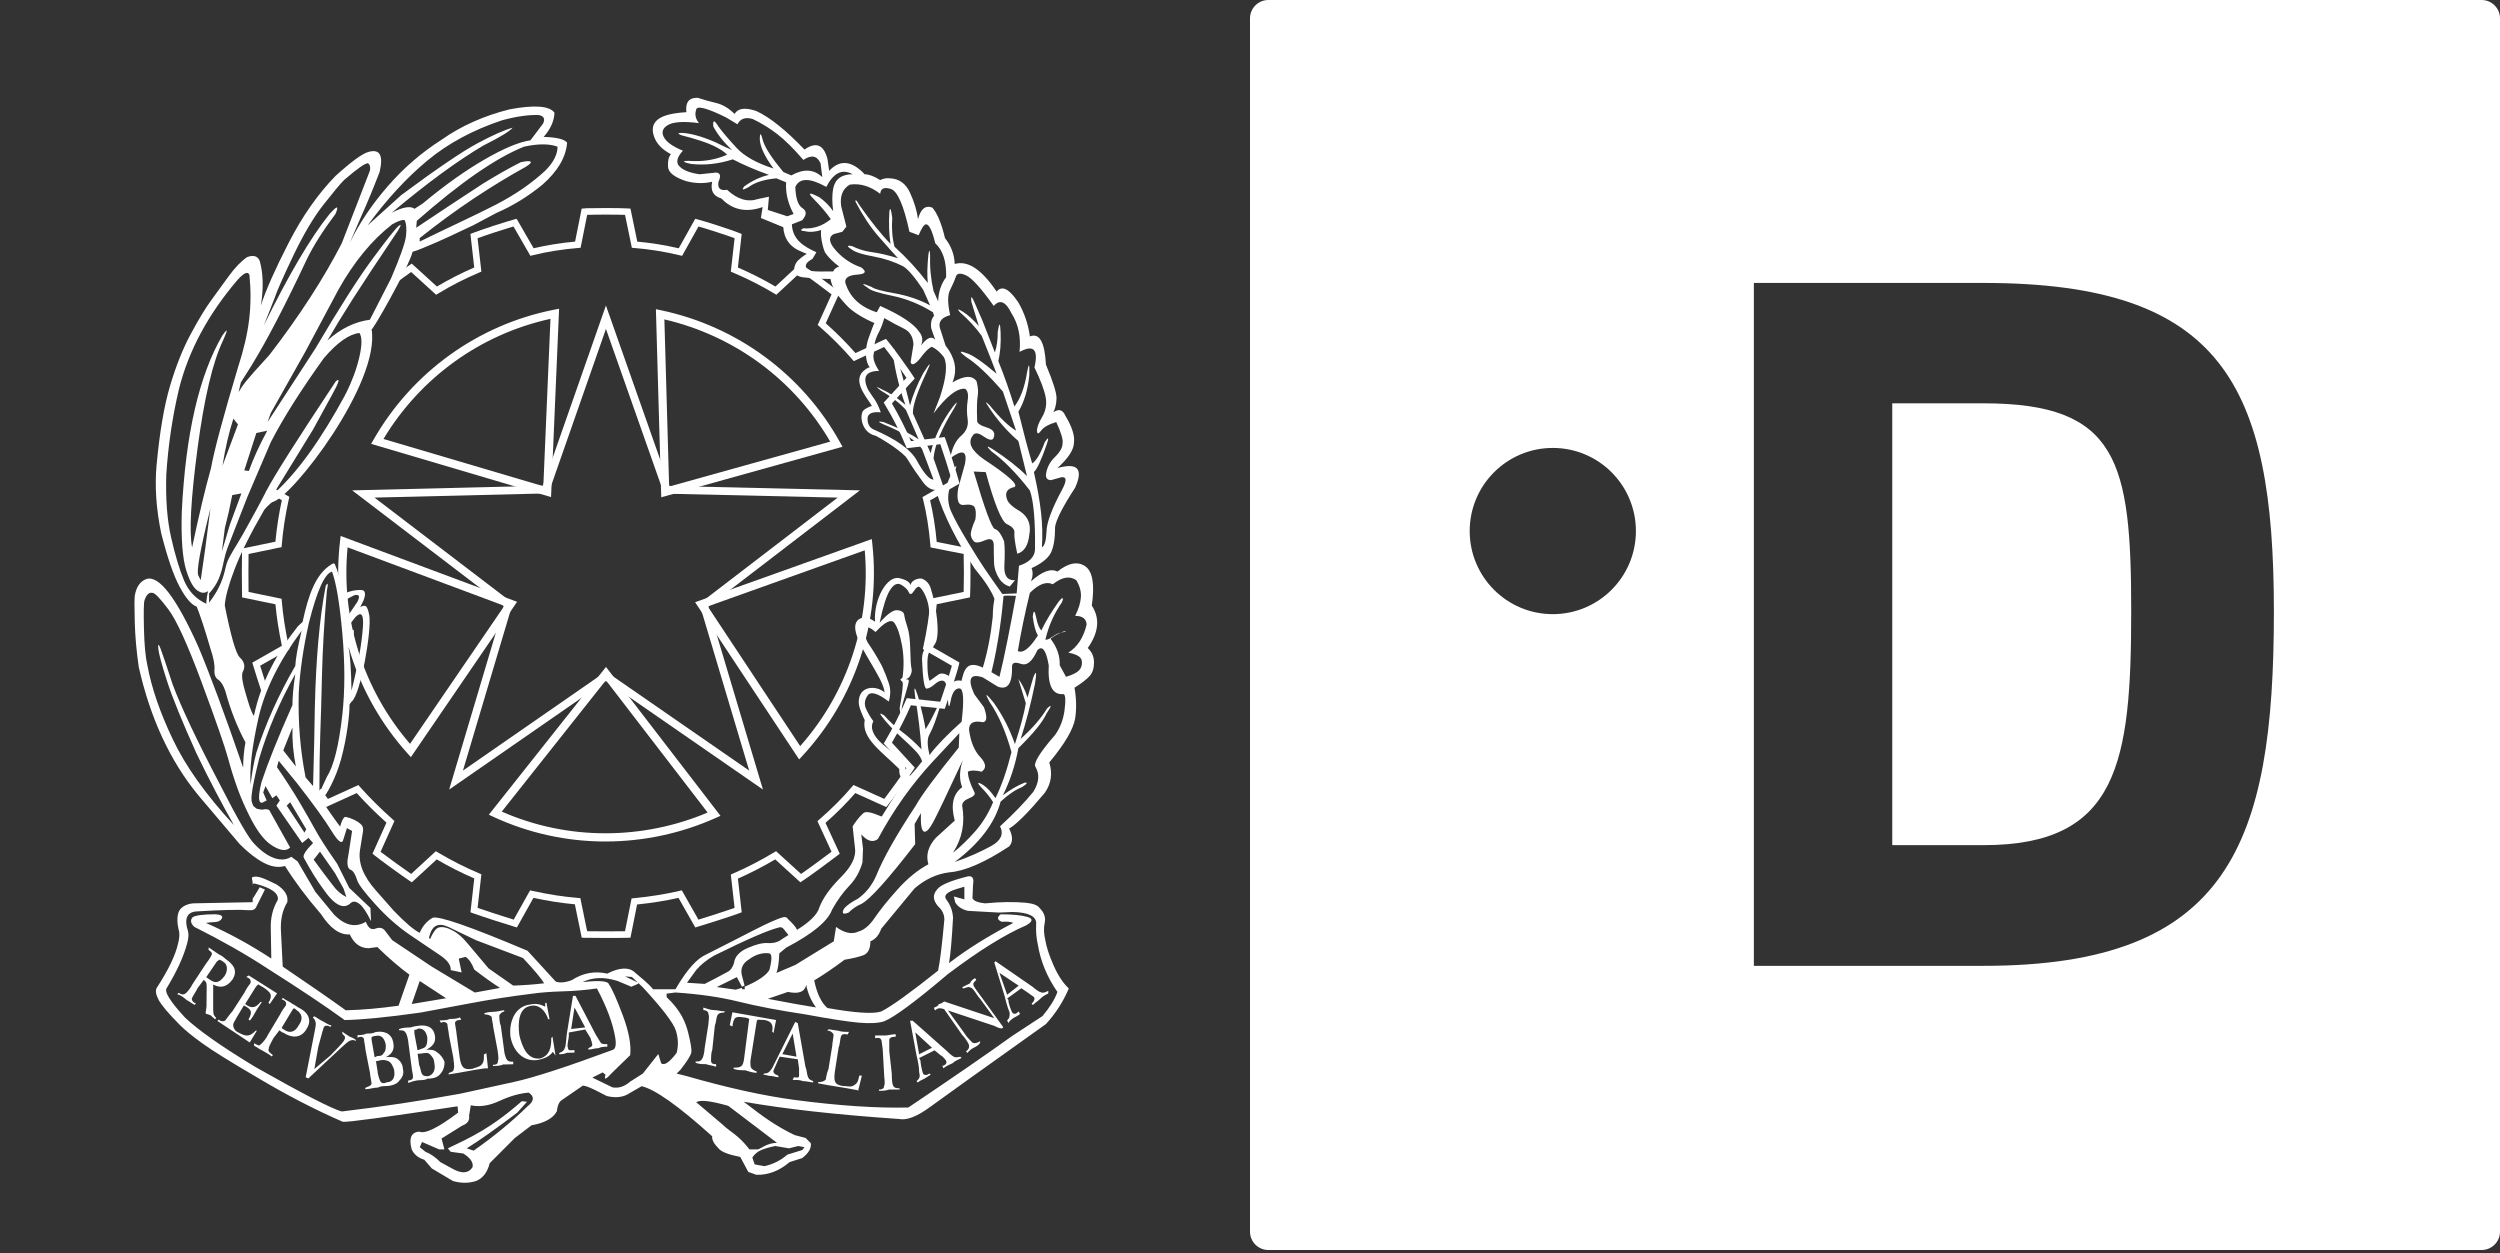 <?xml version="1.0" encoding="UTF-8" standalone="no"?>
<svg width="818px" height="410px" viewBox="0 0 818 410" version="1.1" xmlns="http://www.w3.org/2000/svg" xmlns:xlink="http://www.w3.org/1999/xlink">
    <rect x="0" y="0" width="818" height="410" fill="#333333" stroke="none"/>
    <!-- Generator: Sketch 45.2 (43514) - http://www.bohemiancoding.com/sketch -->
    <title>team-logo</title>
    <desc>Created with Sketch.</desc>
    <defs></defs>
    <g id="Page-1" stroke="none" stroke-width="1" fill="none" fill-rule="evenodd">
        <g id="team-logo">
            <path d="M812.001,409 L414.999,409 C411.699,409 409,406.301 409,403.001 L409,5.999 C409,2.699 411.699,0 414.999,0 L812.001,0 C815.301,0 818,2.699 818,5.999 L818,403.001 C818,406.301 815.301,409 812.001,409 Z M508.076,200.951 C523.094,200.951 535.269,188.776 535.269,173.758 C535.269,158.739 523.094,146.564 508.076,146.564 C493.057,146.564 480.882,158.739 480.882,173.758 C480.882,188.776 493.057,200.951 508.076,200.951 Z M573.86,315.923 L573.86,316.023 L649.041,316.023 C729.222,316.023 744.018,276.232 744.018,200.051 C744.018,125.769 726.922,92.577 649.041,92.577 L573.86,92.577 L573.86,315.923 Z M649.041,131.968 C693.031,131.968 697.33,151.063 697.33,199.951 C697.33,249.639 693.031,276.532 649.041,276.532 L619.149,276.532 L619.149,131.968 L649.041,131.968 Z" id="dt-logo" fill="#FFFFFF" fill-rule="nonzero"></path>
            <g id="governo" transform="translate(44, 32)">
                <path d="M240.664,236.002 C242.246,236.002 244.47,236.809 243.912,238.146 C243.36,239.491 242.732,241.752 241.481,241.903 C240.23,242.046 237.798,240.272 237.798,238.692 C237.798,237.112 239.083,236 240.664,236 L240.664,236.002 Z M102.986,279.347 C104.726,280.218 106.466,280.218 108.203,279.347 L106.9,277.284 L103.919,274.663 C102.302,273.79 100.996,274.599 100,277.092 L102.986,279.345 L102.986,279.347 Z" id="Shape" fill="#0066CC"></path>
                <path d="M192.29,340 C191.663,341.015 192.051,342.022 193.471,343.032 C194.885,344.048 196.057,344.262 197,343.685 L192.287,340.003 L192.29,340 Z" id="Shape" fill="#6F7072"></path>
                <path d="M313.229,166.128 C314.227,159.356 313.543,155.091 311.169,153.333 C308.664,151.579 305.599,152.141 301.973,155.024 C299.847,153.897 296.974,154.965 293.343,158.224 C293.97,156.595 294.032,155.151 293.533,153.9 C296.784,152.394 298.88,150.731 299.818,148.915 C300.757,147.097 301.227,144.245 301.227,140.354 C301.6,137.971 303.789,133.706 307.792,127.559 C310.539,121.411 308.6,119.281 301.976,121.164 C305.599,117.904 307.417,115.08 307.417,112.698 C307.664,110.439 306.728,107.556 304.599,104.044 C303.724,102.037 302.413,101.661 300.659,102.914 C301.284,101.663 301.629,100.157 301.693,98.401 C301.755,96.648 300.6,92.945 298.224,87.298 C297.848,79.902 296.092,76.828 292.972,78.082 C292.463,74.17 291.187,70.398 289.218,66.983 C286.212,62.468 283.839,61.274 282.09,63.409 C277.207,56.134 272.64,53.125 268.391,54.378 C268.263,51.243 267.203,48.421 265.2,45.912 C264.074,41.147 262.696,37.823 261.073,35.938 C258.82,35.064 257.259,36.32 256.382,39.703 C256.007,36.946 255.132,34.061 253.754,31.049 C252.376,28.04 250.19,26.474 247.189,26.348 C246.092,26.217 244.981,26.413 243.995,26.913 C241.999,25.657 240.312,25.03 238.934,25.03 C234.681,20.515 230.808,20.138 227.303,23.898 L226.737,19.95 C225.485,15.309 222.983,14.303 219.229,16.941 C213.106,10.543 207.852,6.338 203.475,4.336 C199.844,3.081 197.463,3.393 196.342,5.277 C194.465,3.395 192.462,2.204 190.34,1.703 C188.313,1.231 186.309,0.665 184.335,0.007 C181.46,-0.117 180.208,1.451 180.581,4.71 C176.078,4.963 172.984,5.747 171.29,7.062 C169.603,8.382 169.168,10.231 169.983,12.614 C170.791,14.997 172.637,16.943 175.52,18.447 C174.766,19.328 174.455,20.706 174.579,22.586 C174.705,24.468 176.703,26.036 180.579,27.289 C183.458,28.04 186.272,28.099 189.023,27.475 C188.398,30.358 189.399,32.178 192.024,32.931 C195.648,36.696 200.151,37.637 205.533,35.755 L204.97,39.329 L212.288,42.338 C212.538,45.853 214.165,48.359 217.169,49.863 L220.037,51.107 C219.414,51.178 216.727,53.406 216.691,53.761 C216.097,54.457 214.486,57.921 218.395,58.686 C221.365,59.027 224.625,59.329 227.752,59.265 C227.83,60.19 228.394,61.691 228.988,62.761 C229.52,63.892 230.827,65.541 233.018,67.924 C235.049,70.14 238.88,72.327 242.111,73.702 C241.904,73.933 241.018,76.378 240.21,78.625 C239.217,81.37 238.704,85.821 240.614,88.213 C240.201,88.008 238.409,89.261 237.763,90.262 C235.434,93.884 240.495,99.078 241.296,100.865 C240.904,100.817 239.504,101.528 238.768,102.057 C237.029,103.296 237.62,109.534 242.565,110.599 C243.805,111.194 249.487,114.506 252.321,117.404 C252.875,117.975 254.467,120.978 256.736,123.963 C257.948,125.56 259.231,128.252 262.194,128.317 C264.903,137.116 269.37,145.52 274.721,153.726 C274.698,153.981 279.609,159.211 281.374,163.948 C280.78,167.007 280.847,169.642 280.835,169.79 C280.194,175.842 279.1,181.394 277.58,186.445 C272.257,183.872 271.395,187.384 270.603,190.834 C270.736,190.661 268.127,190.325 267.781,191.525 C268.011,189.441 264.585,187.603 263.028,188.714 C262.988,188.738 261.322,189.915 260.291,190.701 C259.942,190.968 259.635,188.978 259.521,187.491 C259.469,186.472 259.269,182.979 259.918,181.611 C260.02,181.387 261.277,179.879 262.056,178.478 C263.637,175.637 262.484,166.688 260.531,160.495 C259.946,158.637 258.73,157.755 257.663,157.331 C257.23,157.164 254.431,157.321 253.894,159.475 C253.745,158.253 251.772,157.526 250.311,157.178 C246.205,156.202 241.816,164.105 242.304,171.446 C239.319,169.075 235.379,169.831 235.857,173.948 C236.527,179.7 245.16,189.927 245.421,194.544 C242.838,192.233 236.981,192.174 236.974,197.785 C236.969,199.491 238.359,202.384 238.939,203.615 C237.744,209.601 244.63,213.987 250.249,219.634 C250.15,222.308 251.064,222.344 251.922,223.385 C250.9,224.965 244.608,234.905 244.525,235.141 C244.221,235.27 239.878,232.83 238.447,234.093 C236.926,235.444 235.691,237.286 234.978,238.377 L235.734,245.346 C236.233,248.23 234.7,251.46 231.133,255.027 C227.569,258.602 225.221,261.894 224.095,264.909 C223.47,267.165 221.03,269.614 216.781,272.247 C216.532,271.494 215.529,270.298 213.778,268.669 C213.528,268.168 213.027,267.987 212.276,268.113 C208.023,269.24 199.455,274.156 186.571,280.556 C184.33,281.69 181.139,284.535 177.012,291.683 L169.693,291.683 C167.693,289.301 165.568,287.83 163.313,285.822 C161.688,284.571 158.811,284.44 154.688,286.568 C150.808,285.686 146.932,286.215 143.052,288.719 C140.676,289.601 138.927,289.634 137.801,289.134 L128.61,279.093 C109.601,271.063 99.217,267.465 97.463,268.34 C95.586,269.469 94.213,271.08 93.338,273.208 C91.461,272.333 88.648,269.943 84.894,266.048 L79.079,259.464 C74.826,254.699 73.075,250.181 73.828,245.911 L74.764,240.078 C74.892,239.201 74.764,238.506 74.391,238.005 C73.013,236.504 70.58,235.599 69.33,235.344 C69.059,235.234 68.246,234.951 67.322,238.351 C67.567,239.161 61.32,230.097 61.234,229.787 C62.917,227.981 65.901,222.627 67.602,216.403 C69.532,209.351 70.425,201.573 70.347,198.6 C70.644,198.042 70.72,197.89 71.06,197.556 C73.968,195.316 77.658,174.377 76.834,169.34 C76.458,167.331 75.988,166.3 75.425,166.235 C74.862,166.171 74.332,166.331 73.833,166.707 L74.957,164.448 C75.582,162.816 75.582,161.756 74.957,161.251 C74.584,160.853 71.198,160.905 68.256,162.399 C67.899,159.13 66.355,154.336 65.561,152.601 C65.3,152.022 64.483,152.644 64.456,152.658 C59.205,155.851 56.877,162.833 55.007,171.494 L53.5,172.876 C46.764,181.339 41.375,191.189 39.077,202.267 C37.948,200.504 37.307,197.964 36.306,194.642 C35.308,191.323 34.995,189.09 35.368,187.966 C36.366,186.212 36.057,184.582 34.427,183.072 C33.175,181.816 31.552,176.174 29.549,166.14 C29.674,163.507 30.737,159.554 32.74,154.288 C34.74,149.022 38.086,142.351 42.465,134.821 C42.703,134.495 44.644,132.381 45.241,132.231 C51.737,130.611 80.598,93.114 77.568,75.656 C77.086,77.748 89.96,55.053 90.993,50.387 L92.585,49.87 L94.462,49.12 C100.719,46.611 106.034,43.932 110.915,41.674 L118.48,37.647 C123.732,35.388 128.738,32.314 133.49,28.426 C138.495,24.018 141.184,19.443 141.56,14.677 C140.685,13.545 138.122,12.919 133.868,12.795 C136.121,10.283 137.309,7.648 137.433,4.889 C135.805,2.633 130.929,2.256 122.795,3.762 C114.294,5.892 106.852,9.218 100.472,13.731 C93.926,17.905 88.017,23.006 82.929,28.876 C77.737,34.833 73.578,41.011 70.454,47.409 L74.208,38.755 C76.085,34.616 78.081,29.786 80.21,24.268 C80.838,21.635 80.868,19.752 80.305,18.621 C79.745,17.496 78.523,17.181 76.646,17.682 C74.65,18.182 71.019,20.818 65.763,25.583 C60.013,31.48 54.914,38.755 50.475,47.409 C46.032,56.058 43,62.896 41.375,67.914 C42.249,62.272 42.125,57.442 40.999,53.427 C40.374,51.795 38.998,51.355 36.874,52.11 C34.871,53.492 32.87,55.565 30.87,58.322 C28.869,61.078 26.93,63.747 25.055,66.316 C23.178,68.889 20.956,72.558 18.395,77.324 C15.829,82.089 13.578,87.736 11.64,94.255 C9.701,100.779 8.23,109.433 7.229,120.218 C6.604,127.118 7.106,134.519 8.731,142.42 C10.732,150.321 12.733,156.154 14.733,159.916 C16.736,163.681 18.611,165.873 20.365,166.502 C21.489,169.259 22.99,173.841 24.868,180.238 C25.865,183.245 26.303,185.535 26.174,187.105 C26.056,188.666 26.46,189.769 27.398,190.398 C28.337,191.023 29.116,192.274 29.743,194.154 C31.369,200.177 33.557,205.757 36.309,210.904 C35.812,213.632 35.562,216.399 35.56,219.172 C29.558,201.75 24.677,188.573 20.923,179.667 C13.671,163.488 7.978,156.09 3.851,157.469 C1.843,158.222 0.595,160.042 0.096,162.926 C-0.032,164.053 -0.032,166.938 0.096,171.575 C0.215,176.221 0.655,181.113 1.403,186.252 C5.157,202.932 11.602,216.861 20.733,228.022 L34.429,244.2 C37.181,246.96 39.806,248.999 42.308,250.31 C44.81,251.63 47.125,251.97 49.251,251.346 C52.376,256.364 56.318,261.628 61.073,267.151 C64.074,271.788 67.203,273.984 70.454,273.734 C71.832,276.744 73.892,278.252 76.646,278.252 L79.462,277.878 C83.335,281.638 86.842,284.645 89.964,286.908 L86.4,297.068 C80.151,297.943 74.393,298.443 69.14,298.569 C64.264,295.052 57.387,290.289 48.505,284.268 L47.942,272.981 C47.688,269.097 48.377,265.833 50.002,263.203 C50.378,261.07 49.19,259.123 46.438,257.372 C42.311,255.363 40.557,254.544 38.806,254.923 C38.057,255.17 38.678,255.866 38.678,256.996 L38.678,257.696 C38.678,257.124 38.925,256.934 39.642,257.177 C44.894,258.563 47.265,260.317 46.89,262.45 C45.26,265.206 44.475,268.349 44.601,271.857 L44.768,281.64 C37.972,277.161 30.816,273.259 23.373,269.974 C24.245,269.85 25.243,269.748 26.367,269.688 C27.493,269.626 28.244,269.224 28.617,268.473 C28.99,267.711 28.301,267.277 26.55,267.151 C22.677,267.151 20.175,267.46 19.046,268.094 C18.167,269.095 18.357,270.153 19.607,271.282 C28.612,275.8 36.553,280.313 43.435,284.835 C54.317,291.736 62.757,297.376 68.764,301.767 C74.643,301.643 82.895,300.823 93.529,299.32 L109.663,296.313 C116.292,295.05 123.173,293.99 130.302,293.113 C132.927,292.736 136.242,292.484 140.248,292.362 C143.953,292.259 147.648,291.944 151.316,291.419 C154.572,297.566 156.568,302.951 157.321,307.597 C157.696,309.98 157.383,311.3 156.382,311.553 C141.496,317.062 130.803,320.545 124.3,321.984 C117.796,323.428 111.915,324.715 106.661,325.844 C93.779,328.189 80.828,330.133 67.826,331.675 C64.57,330.798 55.189,325.968 39.68,317.188 C28.672,310.547 20.98,305.148 16.603,301.014 C11.602,295.617 9.598,292.36 10.601,291.221 C13.852,285.836 16.043,281.063 17.166,276.929 C17.665,275.173 17.791,273.796 17.542,272.793 C16.164,268.523 17.166,266.326 20.545,266.2 C28.924,265.7 34.555,265.573 37.43,265.826 C38.68,265.95 39.497,265.576 39.868,264.697 L42.684,259.057 L40.992,258.304 L38.694,262.064 L38.671,258.261 L38.671,263.193 L19.661,263.565 C18.036,263.565 16.102,264.191 15.035,265.447 C13.973,266.698 13.647,269.212 14.645,272.972 C14.739,274.174 14.625,275.383 14.308,276.546 C13.434,280.558 11.045,285.452 7.291,291.216 C6.792,292.103 6.975,293.416 7.909,295.172 C8.852,296.93 11.179,299.687 14.93,303.449 C16.558,305.081 19.017,307.095 22.332,309.473 C25.647,311.851 31.49,315.496 39.868,320.386 C49.753,326.283 59.191,331.167 68.196,335.063 C70.074,335.187 82.579,333.491 105.716,329.983 L105.906,332.044 C99.276,337.067 95.023,339.145 93.146,338.254 C90.52,338.504 89.708,340.45 90.71,344.091 C91.459,345.723 92.837,346.85 94.835,347.475 L97.276,350.301 L104.214,354.437 C106.842,355.188 109.347,355.188 111.723,354.437 C113.973,353.56 115.477,351.611 116.223,348.607 L116.96,347.868 L124.478,340.329 L129.919,336.195 C134.172,335.447 136.922,333.943 138.174,331.68 C138.423,329.673 138.987,328.422 139.861,327.92 L146.429,323.402 C146.678,322.778 149.368,323.848 154.498,326.604 C157,327.231 159.188,327.105 161.066,326.228 L165.944,323.404 C170.323,324.417 178.015,329.874 189.021,339.781 C188.895,340.91 189.584,342.218 191.083,343.731 C191.958,344.863 194.339,345.797 198.212,346.55 L200.837,351.447 L203.466,352.39 C207.339,352.517 210.967,351.127 214.348,348.244 L218.473,346.927 C220.6,345.299 221.538,343.67 221.291,342.042 L219.6,340.343 L216.035,339.407 C211.528,337.27 206.97,334.389 202.339,330.753 L199.336,328.489 C212.97,330.879 229.917,332.754 250.18,334.136 C252.68,334.637 256.026,333.35 260.217,330.276 C264.406,327.21 277.071,318.148 298.212,303.089 C301.366,299.666 303.904,295.721 305.713,291.428 C303.836,289.675 302.18,287.168 300.742,283.899 C299.307,280.644 298.397,277.887 298.022,275.621 C297.523,273.489 297.459,271.578 297.832,269.879 C298.207,268.194 297.646,266.591 296.145,265.085 C295.517,264.208 294.077,263.648 291.832,263.398 C287.828,263.024 283.325,263.081 278.321,263.581 C275.94,263.334 274.567,262.771 274.191,261.89 L274.381,257.377 C274.755,255.371 274.191,254.494 272.694,254.746 C267.187,256.123 263.872,257.501 262.743,258.88 C261.118,260.634 261.182,262.514 262.933,264.527 C264.311,265.778 264.996,267.22 264.996,268.854 C264.247,277.134 263.561,282.712 262.936,285.595 C253.799,292.87 247.609,297.323 244.354,298.951 C241.733,299.827 235.855,299.451 226.723,297.821 C224.72,296.07 223.283,293.056 222.408,288.791 C225.53,286.913 228.847,284.649 232.35,282.017 C234.726,281.642 236.729,281.173 238.352,280.604 C239.982,280.046 240.792,278.507 240.792,275.993 C242.418,275.362 243.606,273.984 244.357,271.854 L255.239,258.69 C258.739,255.673 262.553,253.919 266.68,253.417 C271.682,253.043 278.19,250.217 286.193,244.953 C287.446,243.567 287.446,241.627 286.193,239.116 C288.569,237.734 292.45,233.85 297.827,227.45 C299.951,224.443 300.45,221.119 299.324,217.483 C304.328,211.459 307.146,206.699 307.771,203.179 C308.27,200.051 308.208,196.658 307.581,193.024 C309.957,191.518 311.616,190.232 312.559,189.164 C313.498,188.104 313.961,186.624 313.961,184.744 C313.961,182.867 313.272,181.296 311.901,180.041 C315.536,174.911 315.971,170.272 313.217,166.13 L313.229,166.128 Z M138.43,15.993 C138.43,18.375 137.242,21.008 134.367,23.894 C129.986,27.909 124.758,31.609 118.191,34.997 C111.62,38.378 102.829,42.388 93.324,47.035 L93.324,45.908 C105.205,36.377 117.157,28.6 128.04,22.576 C130.915,20.82 129.798,20.32 126.419,21.07 C122.665,22.952 118.602,25.273 114.101,28.032 C106.766,32.818 99.46,37.647 92.181,42.519 L92.381,40.261 C106.638,27.718 118.343,19.631 127.476,15.99 C131.979,14.989 135.8,14.989 138.43,15.995 L138.43,15.993 Z M95.874,20.508 C102.693,14.861 110.851,10.476 120.358,7.336 C124.986,6.08 128.988,5.516 132.364,5.644 C133.992,6.018 134.431,6.955 133.678,8.463 L129.551,13.92 C125.922,14.42 120.949,16.493 114.636,20.129 C108.315,23.765 101.529,28.595 94.277,34.616 L91.651,36.308 C90.273,35.302 87.774,35.743 84.148,37.623 C95.653,27.966 105.659,20.627 114.165,15.611 C119.676,12.857 122.86,10.913 123.739,9.783 C120.982,10.536 117.109,12.261 112.105,14.958 C107.101,17.651 98.846,23.267 87.339,31.795 L76.271,41.766 C82.52,33.236 89.059,26.15 95.874,20.505 L95.874,20.508 Z M84.335,41.392 C86.336,40.261 87.709,39.82 88.463,40.075 C88.962,41.328 89.088,43.053 88.838,45.245 C88.589,47.437 86.961,52.053 83.957,59.075 L77.019,72.623 C72.138,73.249 67.515,75.506 63.133,79.397 C65.385,75.513 68.106,71.057 71.295,66.039 C74.484,61.024 79.455,53.497 86.21,43.463 C87.334,41.581 87.367,41.111 86.305,42.052 C85.241,42.996 82.394,46.599 77.768,52.87 C73.139,59.141 66.949,68.865 59.193,82.034 C57.067,85.294 51.97,93.152 43.558,106.09 L44.58,103.174 L55.855,83.159 L66.697,62.842 C71.822,53.68 77.703,46.532 84.333,41.39 L84.335,41.392 Z M38.364,87.484 C43.368,79.335 49.375,67.793 56.38,52.868 C58.507,48.476 61.631,43.523 65.761,38.006 C67.011,35.123 66.324,35.183 63.694,38.197 C57.568,45.846 50.435,57.95 42.308,74.51 L45.873,65.479 C46.5,63.471 48.501,58.927 51.877,51.836 C55.251,44.75 58.568,39.136 61.821,34.997 C65.077,30.858 67.324,28.159 68.577,26.908 C73.079,23.019 75.705,21.201 76.456,21.451 C77.083,21.952 77.271,22.767 77.021,23.894 L67.826,47.602 C61.824,59.265 53.944,71.429 44.188,84.098 C40.061,88.616 37.497,91.499 36.494,92.754 C35.585,93.877 34.77,95.072 34.056,96.328 L34.807,93.131 L38.371,87.484 L38.364,87.484 Z M43.435,108.935 C40.807,113.825 38.801,118.214 37.43,122.102 L35.928,121.912 L39.868,109.688 L43.432,108.933 L43.435,108.935 Z M29.549,140.914 L30.863,135.458 L31.989,130.001 L34.99,129.436 L31.236,139.599 L28.61,148.439 L29.551,140.916 L29.549,140.914 Z M28.798,120.411 C29.677,114.764 30.865,109.624 32.362,104.985 L33.864,106.867 L28.798,120.413 L28.798,120.411 Z M21.669,157.848 L20.921,156.347 C20.17,155.215 21.479,147.876 24.858,134.331 C23.606,144.367 22.544,152.206 21.667,157.848 L21.669,157.848 Z M18.856,147.126 C17.853,141.984 18.452,131.161 20.638,114.673 C22.824,98.177 25.609,86.419 28.985,79.394 C30.613,75.761 30.549,75.194 28.795,77.703 C21.168,90.748 16.724,110.001 15.479,135.46 C15.225,144.367 15.726,150.795 16.976,154.746 C18.229,158.696 19.666,160.988 21.291,161.613 C22.166,162.113 23.104,162.051 24.112,161.422 C23.998,161.391 23.399,164.806 23.53,165.561 C20.179,164.053 17.72,161.501 16.225,157.943 C14.724,154.369 13.317,149.699 12.003,143.926 C10.689,138.16 10.159,131.259 10.411,123.232 C11.036,113.701 12.407,104.418 14.536,95.385 C17.663,82.845 24.041,70.931 33.674,59.644 C35.8,57.261 37.114,56.694 37.618,57.948 C38.117,62.963 38.084,67.824 37.523,72.53 C36.962,77.236 35.741,82.466 33.864,88.239 C28.981,104.546 26.046,115.521 25.043,121.168 C23.166,127.816 21.104,136.47 18.854,147.133 L18.856,147.126 Z M24.416,165.187 L24.416,162.177 C29.168,157.036 28.61,152.146 30.356,147.5 L36.948,130.571 L44.599,112.695 C48.726,104.666 54.555,95.516 61.933,85.227 C66.305,80.088 70.226,77.326 73.6,76.95 C74.479,78.205 74.493,80.776 73.616,84.663 C72.742,88.551 71.247,92.628 69.121,96.891 C68.978,96.943 68.805,97.019 68.997,97.124 C60.911,112.057 53.072,122.889 45.483,129.625 L58.423,108.554 L64.601,97.267 C66.978,93.002 67.386,91.496 65.884,92.752 C53.253,111.814 45.625,123.794 43.121,128.683 C40.621,133.578 38.06,138.155 35.688,142.42 C33.312,146.685 30.92,150.009 30.171,152.392 C29.423,154.774 29.166,159.039 24.414,165.187 L24.416,165.187 Z M74.767,172.902 C74.386,178.549 73.136,185.571 71.012,193.975 C70.886,187.072 70.575,182.431 70.074,180.045 L71.761,175.344 C71.889,173.715 71.571,173.653 70.822,175.159 L69.698,177.224 L69.508,173.46 L72.324,169.886 C74.201,168.008 75.016,169.009 74.764,172.9 L74.767,172.902 Z M71.951,162.742 C73.576,162.368 73.887,163.123 72.889,165.001 L69.325,170.267 C69.126,168.43 68.813,166.608 68.387,164.81 C69.507,164.011 70.701,163.319 71.951,162.745 L71.951,162.742 Z M57.128,171.587 C59.754,161.174 62.256,155.658 64.632,155.032 C66.01,158.67 67.137,165.411 68.011,175.256 C68.886,185.106 68.886,193.977 68.011,201.883 C66.885,211.914 65.198,218.681 62.945,222.201 L60.507,227.462 C60.507,219.684 60.602,213.351 60.785,208.464 C60.975,203.565 61.161,197.075 61.348,188.988 C61.539,180.896 62.066,171.708 62.94,161.424 C63.439,158.915 63.321,158.351 62.567,159.733 C60.564,170.145 59.376,183.5 59.003,199.81 L58.813,210.528 L58.438,225.205 L55.997,222.379 C54.246,213.599 53.495,204.385 53.745,194.728 C54.125,187.575 55.249,179.864 57.124,171.584 L57.128,171.587 Z M40.526,203.098 C42.589,193.877 47.308,184.318 54.688,174.406 C53.438,179.547 52.749,183.374 52.621,185.878 C47.12,195.414 42.867,204.888 39.866,214.295 C39.117,217.178 38.488,220.626 37.989,224.636 C37.618,219.501 38.464,212.317 40.524,203.101 L40.526,203.098 Z M52.816,218.805 L48.688,213.539 L51.689,206.015 C51.577,210.307 51.955,214.599 52.816,218.805 L52.816,218.805 Z M90.715,296.506 L93.338,288.981 L101.969,294.628 L90.713,296.511 L90.715,296.506 Z M111.35,292.748 L97.278,284.278 L84.333,275.621 L81.895,272.421 C81.144,271.544 80.113,271.361 78.799,271.861 C77.485,272.362 76.454,271.611 75.7,269.607 C72.326,271.614 68.881,270.861 65.383,267.344 L59.193,259.826 L53.379,249.852 L51.312,248.344 C50.147,249.097 48.744,249.39 47.377,249.164 C44.929,248.839 42.125,247.21 39.307,244.212 C37.556,242.573 33.802,236.118 28.049,224.829 C20.422,210.277 15.23,199.31 12.478,191.907 C10.478,185.759 9.164,181.875 8.539,180.243 C7.911,178.611 7.659,178.58 7.785,180.148 C7.911,181.713 8.85,185.23 10.601,190.687 C12.35,196.143 15.603,204.137 20.358,214.671 C24.485,223.201 28.555,230.979 32.554,237.998 C23.297,227.962 16.606,218.555 12.476,209.775 C8.351,201.116 5.597,193.096 4.224,185.695 C3.599,183.06 3.221,179.011 3.095,173.557 C2.971,168.101 3.033,165.063 3.285,164.431 C3.908,162.549 4.782,161.739 5.911,161.987 C6.659,161.987 8.382,163.774 11.067,167.348 C13.759,170.922 17.416,178.952 22.045,191.433 C26.673,203.904 29.518,212.091 30.582,215.986 C31.503,219.416 32.567,222.806 33.771,226.146 C34.835,229.03 36.116,231.979 37.62,234.986 C39.868,239.499 42.121,242.573 44.373,244.207 C47.343,246.316 49.506,246.69 50.931,245.323 L44.064,233.016 C43.447,232.742 42.741,232.689 41.933,232.916 C41.795,232.928 41.712,232.875 41.584,232.875 C41.577,232.875 41.574,232.923 41.572,232.923 C41.287,232.916 41.085,232.816 40.835,232.775 C40.55,232.728 40.234,232.704 39.999,232.604 C39.778,232.508 39.635,232.327 39.457,232.184 C39.243,232.017 39.006,231.884 38.851,231.648 C38.713,231.438 38.661,231.138 38.575,230.881 C38.485,230.614 38.352,230.388 38.314,230.071 C38.235,229.327 38.253,228.577 38.369,227.838 C38.618,225.584 39.433,221.698 40.807,216.175 C43.563,206.892 47.498,197.678 52.628,188.523 C52.005,192.533 51.692,195.917 51.692,198.683 C47.063,209.091 43.684,217.497 41.56,223.888 C40.434,228.534 40.495,230.788 41.75,230.664 L43.247,229.911 L42.123,227.281 L42.869,225.208 L45.122,229.163 L46.436,228.217 L47.562,229.909 L46.433,231.608 L54.876,243.831 L56.943,242.144 L58.44,243.831 C55.94,246.347 54.938,247.977 55.439,248.728 C57.696,252.862 59.754,256.185 61.631,258.704 C65.385,264.215 68.451,265.788 70.827,263.407 C71.575,262.781 72.514,262.907 73.64,263.784 C74.767,264.661 76.016,266.541 77.395,269.421 L77.204,265.094 L70.266,258.511 L66.322,250.612 C63.071,245.975 60.762,242.399 59.383,239.89 C57.709,236.854 55.99,233.844 54.227,230.859 C52.16,227.345 49.629,223.392 46.628,219.005 L47.191,216.932 L53.196,224.271 C58.575,231.169 62.356,236.409 64.544,239.985 C66.73,243.559 68.014,244.403 68.394,242.523 L69.518,238.949 L71.205,239.892 L70.078,247.231 L69.703,249.483 C69.575,251.239 69.922,252.275 70.734,252.595 C71.547,252.904 72.267,254.065 72.892,256.069 C73.267,257.322 75.237,259.929 78.804,263.879 C82.368,267.83 86.122,271.156 90.059,273.849 C93.295,276.071 96.547,278.267 99.816,280.439 C102.382,282.131 103.603,283.789 103.475,285.419 L107.039,286.17 L106.105,281.659 L108.356,281.087 C109.482,281.843 110.423,283.232 111.171,285.233 C114.422,287.74 117.235,289.746 119.611,291.247 L111.352,292.76 L111.35,292.748 Z M49.812,231.6 L50.941,230.476 L56.192,239.316 L55.627,240.443 L49.812,231.603 L49.812,231.6 Z M58.628,249.29 L60.695,246.65 L65.573,253.619 L68.391,258.702 L69.33,261.518 C67.583,260.641 66.082,259.326 64.827,257.567 L61.826,253.624 L58.635,249.292 L58.628,249.29 Z M123.924,290.487 L115.852,284.847 C113.489,282.012 111.113,279.188 108.724,276.374 C107.227,274.623 105.787,273.367 104.414,272.617 C102.408,271.49 100.785,271.116 99.533,271.49 C98.659,271.737 97.722,272.991 96.72,275.247 L96.344,274.873 C96.843,272.741 97.627,271.423 98.69,270.918 C99.752,270.417 101.099,270.546 102.724,271.299 L111.73,275.624 L127.113,281.454 C130.867,285.474 133.177,288.231 134.051,289.734 C130.687,290.129 127.307,290.381 123.922,290.487 L123.924,290.487 Z M128.8,329.809 C123.549,334.956 117.608,339.841 110.979,344.487 L108.722,343.736 C112.602,341.346 118.107,337.463 125.236,332.066 L128.427,328.492 L126.74,328.308 C124.137,330.618 121.412,332.785 118.575,334.799 C115.51,337 111.979,339.097 107.978,341.103 L102.532,343.741 L103.473,344.87 L107.602,345.428 C109.979,346.936 110.977,348.449 110.603,349.95 C109.354,351.833 107.353,352.081 104.604,350.701 L100.101,348.254 C98.473,346.624 96.846,345.497 95.223,344.87 L93.346,343.369 L94.094,341.659 L99.726,344.094 L101.413,344.094 L100.474,340.529 L107.229,336.305 C108.978,335.685 109.731,334.565 109.48,333.064 L110.043,329.652 C112.918,330.279 116.045,329.795 119.424,328.229 C122.798,326.662 125.989,325.751 128.99,325.499 C130.867,326.752 130.805,328.191 128.805,329.819 L128.8,329.809 Z M207.225,36.686 L207.605,32.362 L204.036,33.112 C200.662,34.244 197.28,33.239 193.906,30.103 C191.649,30.479 190.713,29.603 191.088,27.47 C191.963,25.588 191.713,24.587 190.34,24.458 L184.898,25.023 C181.391,24.523 179.082,23.517 177.953,22.014 C177.202,20.758 177.703,19.19 179.457,17.31 C176.078,15.928 173.982,14.427 173.17,12.795 C172.357,11.163 172.856,9.85 174.667,8.844 C176.482,7.844 179.83,7.653 184.711,8.282 C183.587,6.9 183.271,5.458 183.774,3.955 C183.898,2.454 187.149,3.264 193.528,6.4 L197.283,8.658 C198.281,6.776 199.968,6.214 202.349,6.967 C205.207,8.334 207.911,10.004 210.416,11.947 C212.92,13.893 215.729,16.683 218.861,20.322 C221.489,18.563 223.366,18.94 224.492,21.447 L225.05,25.962 C222.301,23.329 218.925,23.141 214.919,25.4 L212.298,24.272 C208.662,19.883 206.476,16.56 205.72,14.296 C204.972,11.413 204.597,11.165 204.597,13.548 C204.72,16.057 206.219,19.257 209.097,23.143 C203.596,21.389 199.557,19.131 196.995,16.369 C194.434,13.61 192.462,11.294 191.088,9.411 C189.715,7.153 189.152,7.153 189.401,9.411 C190.898,12.171 192.965,14.742 195.589,17.124 C193.593,16.243 191.711,15.368 189.962,14.489 C185.583,12.611 181.954,11.606 179.079,11.482 C177.701,11.482 177.642,11.732 178.894,12.233 C183.774,13.488 187.305,14.649 189.491,15.711 C191.685,16.784 193.151,17.751 193.904,18.63 C190.473,20.122 186.754,20.83 183.016,20.703 C180.64,20.574 179.581,20.639 179.828,20.889 C180.077,21.139 180.826,21.389 182.078,21.64 C186.581,22.145 191.145,21.644 195.774,20.138 C199.153,21.895 203.092,23.586 207.598,25.218 C204.841,25.845 202.156,27.101 199.528,28.983 C198.53,30.236 199.029,30.298 201.025,29.174 C203.031,27.665 206.029,26.724 210.031,26.348 L213.224,27.663 C212.98,31.051 213.79,34.502 215.665,38.014 L213.602,38.764 L207.222,36.691 L207.225,36.686 Z M228.617,56.813 C221.607,56.94 220.201,56.766 219.801,55.689 C219.54,54.855 219.393,54.092 221.859,52.679 L223.126,50.542 C219.055,48.676 215.299,46.46 215.101,41.392 L218.48,40.072 C219.977,38.316 220.015,36.999 218.575,36.117 C217.135,35.24 216.351,32.919 216.228,29.159 C217.606,26.15 220.98,26.15 226.364,29.159 C228.741,24.518 231.616,23.138 234.99,25.021 C231.369,25.021 229.24,26.588 228.612,29.724 C228.237,31.73 228.237,34.18 228.612,37.063 C227.371,35.317 225.848,33.791 224.107,32.548 C220.728,30.794 220.103,30.98 222.23,33.11 C224.28,35.15 226.164,37.352 227.861,39.696 C225.105,41.952 222.111,42.96 218.856,42.708 C217.729,43.208 217.917,43.523 219.417,43.649 C220.914,44.03 222.672,43.901 224.668,43.275 C224.421,45.281 225.079,48.612 225.951,50.613 C227.139,52.329 228.722,53.842 230.58,55.217 C229.708,55.467 228.992,55.932 228.617,56.813 L228.617,56.813 Z M232.554,60.395 C232.428,58.889 233.742,58.043 236.494,57.855 C239.243,57.669 239.683,56.885 237.808,55.505 C234.249,54.297 231.119,52.074 228.802,49.108 C227.177,46.973 227.177,45.469 228.802,44.59 L231.618,43.839 L232.934,42.143 L231.247,35.557 C230.748,32.174 231.685,29.791 234.058,28.409 C237.437,27.909 240.752,28.909 244.002,31.421 C244.128,29.665 245.286,29.133 247.479,29.824 C249.665,30.515 251.696,35.185 253.571,43.839 L256.572,44.966 C257.57,42.584 258.385,41.392 259.013,41.392 C260.011,41.392 261.013,43.461 262.014,47.602 C264.518,49.856 265.706,53.559 265.578,58.698 C263.955,60.831 263.076,63.464 262.957,66.602 L261.453,63.213 C260.567,59.328 260.188,55.344 260.327,51.362 C260.201,49.608 260.013,49.608 259.766,51.362 C259.39,55 259.326,58.071 259.576,60.583 C256.308,56.313 252.666,52.345 248.693,48.726 C247.945,45.967 247.695,42.832 247.945,39.319 C247.569,36.31 247.255,35.621 247.006,37.246 C246.756,41.011 246.88,44.523 247.379,47.785 C244.504,44.902 241.13,40.699 237.247,35.181 C236.249,33.425 235.812,33.048 235.935,34.051 C238.312,38.566 240.814,42.329 243.437,45.341 C246.065,48.352 248.189,50.735 249.819,52.489 C246.569,51.488 243.753,50.828 241.379,50.516 C239.095,50.23 236.875,49.561 234.812,48.538 C232.934,48.162 232.996,48.6 234.995,49.853 C236.128,50.606 238.411,51.297 241.847,51.926 C245.288,52.553 248.508,53.618 251.511,55.124 C253.139,56.125 255.327,58.698 258.079,62.837 L260.331,67.917 C256.827,66.034 252.951,64.719 248.698,63.966 C244.449,63.213 241.945,62.525 241.196,61.893 C237.941,60.516 237.566,60.642 240.068,62.275 C240.816,63.025 243.475,63.871 248.04,64.812 C252.607,65.753 257.012,67.54 261.265,70.173 L261.638,71.3 C260.764,72.306 260.45,73.683 260.7,75.439 L262.014,79.204 C260.89,77.822 259.329,78.453 257.326,81.086 C258.074,79.454 257.886,77.95 256.762,76.571 C255.014,73.938 250.76,71.114 244.002,68.105 L242.879,70.178 C237.375,68.415 233.937,65.158 232.561,60.392 L232.554,60.395 Z M278.238,154.179 C276.931,152.237 275.049,149.258 272.614,145.243 C270.178,141.229 268.394,137.969 267.267,135.462 C266.147,133.047 265.946,130.304 266.702,127.749 C267.45,125.114 268.08,123.108 268.579,121.728 C269.078,120.346 269.019,120.096 268.394,120.975 C266.889,123.608 265.827,126.182 265.202,128.688 L261.448,117.961 C261.824,113.696 264.076,108.244 268.206,101.597 C269.456,99.338 269.332,99.15 267.826,101.03 C264.079,106.045 261.638,111.128 260.514,116.269 L254.702,103.288 C254.576,100.906 256.076,96.388 259.205,89.743 C260.828,86.228 260.453,86.354 258.074,90.119 C256.073,93.884 254.638,97.394 253.759,100.651 C252.01,93.503 250.323,87.419 248.693,82.404 L247.379,82.027 L248.13,84.1 C249.128,90.367 250.506,95.823 252.255,100.47 C249.879,98.335 247.189,96.579 244.188,95.204 C242.56,94.322 242.56,94.513 244.188,95.766 C247.814,97.899 250.57,100.031 252.443,102.164 C253.944,105.676 255.322,108.873 256.57,111.759 C254.324,110.127 250.511,108.249 245.131,106.112 C243.128,105.738 243.128,105.988 245.131,106.867 C251.884,109.626 256.073,112.324 257.701,114.957 L261.455,124.928 C260.077,124.928 258.262,122.86 256.014,118.721 C254.132,115.207 249.441,111.821 241.94,108.559 C240.443,107.932 239.749,106.617 239.878,104.608 C240.127,103.226 241.565,102.664 244.193,102.917 C243.442,100.782 242.565,99.09 241.567,97.834 L240.07,95.58 C238.065,91.441 239.25,89.373 243.629,89.371 C242.004,86.862 241.443,84.92 241.942,83.54 C241.816,81.158 242.38,78.839 243.629,76.583 C244.355,75.143 244.923,73.628 245.321,72.065 C247.697,73.447 249.853,74.605 251.796,75.544 C253.73,76.487 254.766,78.213 254.89,80.714 L253.954,86.552 C254.327,87.679 255.327,87.3 256.952,85.42 C258.578,83.162 259.892,81.846 260.892,81.465 C262.27,82.094 263.584,83.223 264.832,84.853 C266.082,87.236 265.644,91.627 263.52,98.023 L261.453,103.288 C265.706,97.641 269.147,94.949 271.772,95.199 C272.647,95.826 272.93,97.112 272.618,99.054 C272.305,101.08 272.305,103.142 272.618,105.168 C272.927,107.299 272.21,109.119 270.461,110.625 C268.712,112.126 267.519,114.573 266.897,117.959 C270.898,114.949 272.521,115.514 271.772,119.651 L269.525,127.745 C268.9,131.629 269.525,133.451 271.402,133.201 C273.279,132.951 274.434,133.201 274.876,133.952 C275.311,134.702 275.406,136.025 275.154,137.907 C274.025,140.538 273.526,142.263 273.652,143.078 C273.778,143.892 274.118,144.583 274.681,145.15 C275.251,145.713 276.468,145.587 278.345,144.769 C280.222,143.959 281.158,144.521 281.158,146.461 C281.158,148.41 281.192,150.29 281.253,152.108 C281.315,153.928 281.907,155.718 283.035,157.469 C283.915,158.727 285.036,159.542 286.41,159.916 L288.104,157.843 C285.597,157.972 284.44,156.342 284.63,152.954 C284.813,149.57 284.784,146.935 284.535,145.053 C283.537,142.67 282.534,141.35 281.531,141.097 C280.533,140.847 278.217,134.576 274.593,122.283 L278.53,122.474 C281.405,133.006 283.724,138.684 285.473,139.499 C287.222,140.309 288.04,141.25 287.914,142.317 C287.785,143.382 288.099,145.672 288.85,149.184 C291.098,148.555 292.414,146.487 292.789,142.975 C293.414,139.711 292.476,137.204 289.971,135.446 C287.348,133.945 285.844,132.563 285.469,131.307 C284.722,129.174 285.533,127.859 287.911,127.356 C289.285,126.606 285.97,123.592 277.967,118.326 C273.84,115.443 272.583,112.869 274.213,110.613 C274.838,109.486 275.995,109.517 277.682,110.708 C279.369,111.9 280.467,112.185 280.966,111.556 C281.84,109.8 281.156,108.578 278.906,107.887 C276.648,107.196 275.589,106.41 275.714,105.535 C275.589,101.651 275.65,99.016 275.9,97.634 C276.149,96.252 276.026,94.627 275.527,92.745 C274.149,90.739 271.523,90.862 267.645,93.121 C268.524,90.989 268.738,88.918 268.301,86.912 C267.861,84.906 266.892,82.961 265.393,81.079 L263.515,75.246 C263.016,73.237 264.143,71.863 266.889,71.107 C266.017,67.219 266.017,64.46 266.889,62.827 C267.769,61.071 268.396,59.63 268.771,58.5 C269.144,57.371 270.268,57.247 272.146,58.124 C274.023,59.001 277.024,62.325 281.151,68.096 C283.157,65.837 285.091,66.654 286.973,70.54 C289.218,74.05 290.093,78.253 289.594,83.145 C294.22,80.636 295.843,82.328 294.472,88.225 C296.475,92.364 297.691,95.592 298.131,97.913 C298.584,100.143 298.181,102.462 297.002,104.406 C295.814,106.407 295.254,107.947 295.315,109.016 C295.377,110.082 295.814,110.051 296.629,108.921 C297.442,107.792 299.1,106.848 301.603,106.098 C303.23,109.61 303.919,111.931 303.67,113.055 C303.67,114.437 302.822,115.943 301.137,117.573 C299.45,119.203 298.476,121.147 298.226,123.403 C298.226,124.533 298.787,125.095 299.913,125.095 L303.287,124.154 C305.038,123.904 305.103,125.283 303.477,128.293 C301.728,131.55 300.445,134.309 299.633,136.568 C298.82,138.827 298.411,140.642 298.411,142.024 C298.285,144.907 297.786,146.604 296.914,147.107 C297.158,143.312 297.062,139.502 296.629,135.724 C296.19,131.769 295.408,127.352 294.284,122.457 C295.287,121.581 296.665,118.633 298.414,113.617 C299.288,111.108 299.103,110.794 297.853,112.674 C296.475,116.439 295.097,118.757 293.726,119.631 C292.352,114.995 290.846,109.35 289.22,102.702 C291.093,99.569 292.286,95.618 292.785,90.851 C292.911,86.836 292.659,86.524 292.036,89.909 C291.283,94.68 289.907,98.378 287.909,101.013 C286.366,95.987 284.614,91.028 282.658,86.149 C283.28,83.517 283.53,80.443 283.404,76.928 C283.278,73.421 282.966,73.295 282.465,76.554 C282.465,79.187 282.149,81.446 281.524,83.328 L277.402,72.792 L274.776,66.773 C273.901,64.767 273.588,64.767 273.837,66.773 L276.273,74.674 C274.396,72.542 272.645,70.976 271.022,69.971 C269.394,68.97 269.083,69.03 270.081,70.161 C272.837,72.544 275.208,75.113 277.209,77.872 C278.879,81.995 280.507,86.134 282.092,90.291 C277.333,86.276 274.02,84.019 272.141,83.519 C269.765,82.637 269.765,83.08 272.141,84.834 C275.52,86.967 279.521,90.731 284.15,96.124 C285.606,100.383 287.044,104.648 288.465,108.919 C286.089,107.537 283.214,104.78 279.832,100.639 C278.331,99.138 278.269,99.385 279.642,101.389 C282.322,105.446 285.541,109.118 289.211,112.302 L292.029,123.777 C289.149,120.894 285.4,117.945 280.766,114.938 C278.77,113.682 278.644,113.932 280.395,115.686 C284.399,118.569 288.588,122.834 292.965,128.481 C294.215,131.995 294.781,138.453 294.652,147.86 C294.529,150.242 292.78,152.001 289.401,153.125 L288.653,162.161 L283.962,162.351 C282.024,159.646 280.117,156.919 278.243,154.169 L278.238,154.179 Z M284.359,163.004 C285.107,162.756 286.794,162.964 288.422,162.964 C286.671,172.495 284.651,182.938 283.028,189.46 L280.398,187.954 C282.65,178.923 283.86,168.78 284.357,163.007 L284.359,163.004 Z M251.036,216.644 C250.347,216.084 248.251,214.357 244.753,211.474 C241.624,208.717 240.624,206.208 241.748,203.944 C240.817,202.722 240.03,201.396 239.402,199.994 C238.713,198.493 238.87,197.02 239.873,195.576 C240.871,194.132 243.185,194.79 246.811,197.554 C247.438,195.419 247.438,193.413 246.811,191.533 C246.184,189.653 245.44,187.775 244.566,185.886 C242.933,182.879 241.372,180.305 239.87,178.175 C238.492,175.292 238.179,173.66 238.929,173.283 C239.678,172.907 240.868,173.41 242.494,174.789 C245.621,171.406 247.686,170.429 248.683,171.873 C249.686,173.314 250.501,175.733 251.124,179.116 C251.749,182.504 251.813,186.014 251.314,189.655 L250.563,190.408 L251.312,191.161 C251.556,191.911 251.247,194.735 250.371,199.624 C250.371,200.625 250.679,201.638 251.309,202.641 C251.057,201.128 250.993,200.001 251.119,199.248 C251.245,198.621 251.654,197.151 252.34,194.83 C253.027,192.51 253.369,191.197 253.369,190.88 C253.369,190.57 253.41,190.344 252.409,190.22 C253.533,189.846 253.716,189.314 254.03,188.623 C254.343,187.932 254.403,187.248 254.22,186.555 C254.03,185.869 253.904,183.886 253.84,180.632 C253.78,177.367 253.469,174.889 252.904,173.198 C252.345,171.506 252.001,170.188 251.872,169.247 C251.746,168.306 250.998,167.774 249.624,167.651 C248.246,167.524 246.307,168.904 243.803,171.787 C244.934,166.395 246.089,162.787 247.279,160.969 C248.467,159.149 249.686,158.618 250.938,159.373 C252.186,160.121 252.999,160.938 253.372,161.815 C253.747,162.69 254.313,162.53 255.063,161.343 C255.81,160.152 256.434,159.747 256.936,160.119 C257.435,160.5 257.969,161.248 258.533,162.375 C259.093,163.507 259.502,164.696 259.754,165.949 C260.001,167.205 260.22,169.492 260.405,172.819 C260.595,176.143 260.191,178.37 259.188,179.497 C258.183,180.632 257.684,182.011 257.684,183.639 C257.934,190.163 258.433,193.389 259.188,193.329 C259.937,193.262 260.842,192.757 261.909,191.823 C262.974,190.88 263.912,190.537 264.725,190.787 C265.537,191.037 266.008,192.86 266.134,196.243 C266.26,199.627 266.571,199.977 267.072,197.28 C267.571,194.58 268.512,193.236 269.888,193.236 C271.266,193.236 271.516,196.87 270.637,204.149 C265.758,208.533 262.258,212.174 260.134,215.057 C259.383,211.926 259.35,209.729 260.039,208.474 C260.728,207.218 261.346,205.812 261.916,204.242 C262.477,202.669 262.945,201.259 263.323,200.006 C264.321,196.999 264.136,196.748 262.757,199.255 C262.009,200.761 261.348,202.083 260.792,203.21 C260.227,204.337 259.571,205.464 258.82,206.601 C258.568,204.588 257.756,201.011 256.382,195.874 C255.256,192.367 254.945,192.426 255.444,196.06 C256.442,201.959 257.131,207.664 257.501,213.187 C255.518,211.057 253.352,209.106 251.029,207.356 C248.938,205.81 247.021,204.042 245.309,202.083 C243.931,201.206 243.679,201.333 244.561,202.457 C246.058,204.464 248.28,206.818 251.214,209.517 C254.161,212.21 255.943,213.997 256.565,214.874 C257.192,215.755 257.563,216.511 257.691,217.137 C256.565,218.638 255.256,220.211 253.752,221.841 C252.877,221.336 252.374,220.483 252.255,219.298 C252.124,218.095 251.715,217.218 251.029,216.654 L251.036,216.644 Z M183.777,285.41 C185.274,283.653 187.213,282.09 189.591,280.704 C200.222,275.438 207.289,272.364 210.786,271.49 C211.416,271.239 211.982,271.423 212.481,272.047 L213.978,273.937 L211.92,275.247 C210.668,276.248 209.102,276.694 207.225,276.57 C205.597,276.443 203.413,276.979 200.659,278.166 C197.912,279.357 196.406,281.021 196.156,283.153 C195.658,284.654 194.968,285.6 194.094,285.977 C191.615,287.341 189.112,288.659 186.585,289.932 L180.773,289.551 L183.782,285.405 L183.777,285.41 Z M199.721,291.671 L198.785,291.671 L198.761,291.226 C198.11,291.483 197.437,291.55 196.717,291.829 L190.53,290.966 L197.095,287.721 L198.763,290.847 C199.063,290.721 199.338,290.597 199.619,290.48 L198.787,287.294 C198.16,285.164 198.913,283.191 201.035,281.933 C203.038,280.425 205.226,279.665 207.605,279.915 C208.603,280.039 208.667,281.709 207.795,285.228 C207.158,286.706 204.421,288.855 199.621,290.868 L199.725,291.671 L199.721,291.671 Z M172.331,315.892 L171.392,312.873 L166.331,319.273 L162.197,321.903 C160.324,323.533 158.385,324.157 156.385,323.781 L149.817,320.588 L153.191,318.896 L154.13,319.645 C153.505,321.527 154.256,321.274 156.387,318.894 L162.199,313.247 C162.574,309.863 161.762,305.503 159.761,300.173 C157.76,294.843 156.259,291.493 155.258,290.106 C155.009,288.976 152.131,288.724 146.626,289.353 C149.881,287.721 153.695,287.597 158.072,288.976 L162.574,290.859 L165.022,289.81 L164.675,289.477 L160.51,287.475 L162.762,287.666 L164.677,289.477 L165.207,289.727 L165.027,289.81 L166.334,291.049 C172.709,297.947 176.301,302.653 177.121,305.155 C177.929,307.667 178.024,310.111 177.397,312.494 C175.021,315.639 173.334,316.759 172.331,315.887 L172.331,315.892 Z M217.176,342.974 L219.238,343.36 L218.49,344.296 L213.612,345.797 C211.476,347.684 208.889,348.983 206.103,349.567 L202.919,348.995 L202.166,346.743 C202.869,345.653 203.884,344.801 205.077,344.296 C206.265,343.796 207.8,343.36 209.674,342.974 L214.177,343.736 L217.178,342.974 L217.176,342.974 Z M210.233,341.937 C206.854,341.937 204.732,344.089 203.853,344.089 L201.227,344.089 C197.599,339.323 194.726,338.235 192.602,336.107 L183.782,328.625 C185.407,327.753 188.907,328.32 194.284,329.826 L210.233,341.937 Z M237.064,302.622 C240.69,302.932 243.442,302.782 245.321,302.158 C248.695,300.776 255.638,295.634 266.146,286.727 C276.275,279.074 284.841,273.741 291.848,270.739 C293.975,269.483 294.07,268.571 292.127,268.006 C290.192,267.444 287.279,267.16 283.406,267.16 C282.151,268.161 282.275,268.983 283.779,269.607 C285.53,269.481 286.78,269.607 287.533,269.981 C279.153,274.366 272.146,278.762 266.519,283.146 C267.018,280.263 267.455,275.307 267.83,268.285 C267.728,266.091 266.942,263.984 265.583,262.261 C264.708,261.008 265.777,259.879 269.028,258.878 L271.542,258.127 L271.542,262.261 L268.097,261.325 L268.529,263.207 C269.278,264.582 270.682,265.528 272.687,266.028 L282.826,266.591 L287.336,266.407 C292.587,266.531 295.161,267.813 295.035,270.263 C294.897,272.567 295.085,274.88 295.593,277.132 C296.472,282.524 298.601,287.668 301.98,292.558 C301.234,294.812 299.604,297.454 297.109,300.459 L287.343,306.859 C278.97,312.873 267.583,320.719 253.198,330.376 C242.945,330.627 230.625,329.809 216.237,327.929 C205.854,326.547 193.913,323.917 180.405,320.026 L177.399,319.275 L178.713,317.953 C180.842,315.198 181.999,313.349 182.187,312.406 C182.377,311.462 182.016,309.332 181.199,306.006 C180.384,302.677 178.87,298.762 174.118,294.247 L174.118,293.12 L176.976,292.744 C184.734,293.244 191.668,294.245 197.73,295.753 C203.796,297.254 211.029,298.636 219.409,299.887 C227.543,301.398 233.436,302.301 237.064,302.618 L237.064,302.622 Z M222.993,297.635 C219.737,297.135 214.486,296.199 207.229,294.812 L213.799,292.555 C217.299,293.306 219.298,292.555 219.797,290.299 C220.309,292.95 221.4,295.454 222.99,297.633 L222.993,297.635 Z M262.204,242.142 C259.704,244.894 258.887,247.777 259.768,250.791 C256.263,252.673 252.887,255.43 249.636,259.073 C246.386,262.707 243.915,265.781 242.223,268.29 C240.536,270.796 238.754,272.3 236.876,272.807 C234.75,273.808 232.314,273.308 229.558,271.294 L228.812,275.998 L216.242,283.718 L210.05,286.346 C210.549,285.093 210.862,282.962 210.988,279.946 L213.241,278.068 C221.873,273.555 226.875,269.412 228.249,265.654 C229.995,262.514 231.875,259.912 233.875,257.844 C235.878,255.771 237.316,253.231 238.188,250.224 L238.378,245.711 L237.815,241.007 C239.816,243.262 241.629,243.764 243.256,242.509 C245.777,237.785 248.597,233.229 251.699,228.867 C254.633,224.748 257.829,220.822 261.265,217.114 C264.644,213.468 267.514,210.394 269.895,207.892 L269.71,212.593 C262.201,221.877 257.511,228.21 255.636,231.6 C249.259,241.26 244.943,248.913 242.691,254.551 C241.313,257.682 239.31,260.198 236.686,262.08 C234.683,263.081 233.182,264.149 232.184,265.278 C231.309,266.908 231.808,267.341 233.681,266.588 C234.859,265.387 236.262,264.432 237.81,263.777 C240.567,262.388 246.44,255.871 255.448,244.207 L255.258,237.617 L257.321,234.043 C257.195,237.684 257.506,239.69 258.259,240.064 C259.008,240.445 260.041,239.409 261.358,236.959 C262.669,234.519 265.889,227.776 271.017,216.742 C269.891,220.125 269.829,223.073 270.827,225.582 C267.826,227.712 267.015,231.355 268.394,236.495 L262.197,242.142 L262.204,242.142 Z M304.328,200.368 C303.888,203.508 302.855,206.205 301.232,208.462 C296.099,214.347 293.975,217.866 294.847,218.993 C296.225,221.376 295.973,224.073 294.099,227.083 C291.347,230.476 287.721,234.231 283.216,238.367 C284.468,240.886 283.532,243.014 280.403,244.772 C276.772,246.774 272.768,248.53 268.394,250.043 C276.52,243.895 281.524,237.309 283.401,230.285 C286.025,227.902 288.344,226.335 290.34,225.582 C292.098,224.452 292.407,223.952 291.283,224.076 C289.026,224.953 286.649,226.332 284.147,228.212 C286.524,223.447 288.211,218.3 289.213,212.789 C294.089,208.019 297.157,204.259 298.404,201.495 C300.153,198.864 300.217,198.302 298.594,199.803 C296.717,202.939 293.842,206.265 289.959,209.775 C291.713,204.385 293.277,198.361 294.652,191.714 C295.275,187.83 295.087,187.134 294.087,189.648 L292.214,196.234 C291.335,193.603 290.337,191.587 289.209,190.21 L291.647,198.109 C291.143,201.242 289.955,205.696 288.082,211.466 C286.329,206.456 284.014,201.936 281.137,197.928 C278.514,194.663 278.072,194.602 279.823,197.737 C282.703,201.878 285.074,207.332 286.956,214.099 C285.452,220.123 283.701,225.136 281.705,229.153 C280.198,226.899 278.64,225.329 277.007,224.45 C275.757,223.821 275.757,224.197 277.007,225.577 C278.637,227.207 279.946,228.834 280.947,230.473 C279.45,234.105 277.478,237.305 275.042,240.062 C272.602,242.818 270.195,245.142 267.814,247.019 C270.817,242.385 271.818,237.24 270.817,231.598 C270.817,230.597 271.601,229.778 273.163,229.151 C274.724,228.524 275.258,227.831 274.759,227.078 C273.381,224.324 272.692,222.127 272.692,220.497 C273.695,219.997 275.194,219.997 277.195,220.497 C278.825,219.37 278.668,217.769 276.729,215.703 C274.785,213.63 273.569,210.652 273.07,206.763 C273.07,204.509 274.567,203.689 277.573,204.316 C278.951,204.187 279.07,202.56 277.948,199.427 L274.757,195.1 C272.5,190.079 273.443,188.266 277.573,189.643 L282.451,192.652 C285.701,193.903 287.265,191.709 287.144,186.069 C287.144,184.816 288.108,184.53 290.052,185.216 C291.986,185.907 293.771,184.442 295.398,180.798 C297.026,179.045 298.274,180.672 299.148,185.695 C298.775,192.343 300.398,195.478 304.026,195.102 C304.651,195.478 304.746,197.232 304.311,200.368 L304.328,200.368 Z M309.955,184.184 C310.145,185.438 309.86,186.472 309.111,187.294 C308.363,188.104 306.925,188.823 304.798,189.448 L302.736,185.669 C302.862,182.662 301.862,179.755 299.733,176.996 C300.607,176.24 301.985,175.447 303.86,174.694 C305.233,174.062 304.984,174.753 303.111,175.004 C301.108,175.38 299.542,177.296 298.419,177.296 L298.045,177.296 C299.169,172.53 300.985,168.67 303.487,165.034 C304.112,163.4 303.734,163.159 302.361,164.915 C300.229,167.925 298.352,170.884 296.729,174.27 C295.976,173.517 295.413,172.016 295.037,170.009 C294.538,167.627 294.163,167.5 293.913,169.759 C294.286,172.642 294.85,174.684 295.6,175.938 C292.851,180.203 290.658,181.883 289.033,181.003 C290.036,174.985 291.35,168.642 292.977,161.989 C295.852,159.106 298.354,158.163 300.479,159.166 C303.482,156.783 306.048,156.342 308.173,157.848 C309.297,159.73 309.798,161.577 309.67,163.4 C309.546,165.215 308.923,167.253 307.797,169.509 C310.173,169.509 311.426,170.455 311.551,172.335 C310.546,176.6 308.546,179.674 305.545,181.551 C308.296,182.061 309.767,182.933 309.955,184.187 L309.955,184.184 Z" id="Shape" fill="#FFFFFF"></path>
                <path d="M48.209,304.221 C48.233,304.654 48.667,304.628 49.121,305.018 C50.865,306.183 52.552,305.68 53.729,303.505 C55.315,301.325 54.783,299.651 53.036,298.5 C52.128,297.687 52.128,297.687 51.344,299.006 L48.212,304.219 L48.209,304.221 Z M23.481,287.729 C25.719,289.313 27.041,290.495 29.433,287.412 C30.619,285.672 30.501,283.575 29.186,282.787 C28.747,282.409 27.881,282.024 27.881,282.024 C27.437,282.043 27.461,282.473 27.038,282.497 L23.478,287.729 L23.481,287.729 Z M59.022,305.143 C59.354,303.434 59.691,302.157 58.381,300.963 L58.777,300.509 C59.624,300.899 60.557,301.691 61.411,302.07 C62.299,302.439 63.177,303.235 64.478,303.576 L64.067,304.006 C63.645,303.616 62.344,303.273 61.955,304.124 C61.568,305.011 60.524,309.262 60.137,310.564 L58.851,317.794 L64.16,313.316 C64.952,312.43 68.194,309.281 68.574,308.434 C69.362,307.115 68.479,306.756 68.037,306.337 L67.99,305.514 C68.882,306.295 69.739,306.685 70.202,307.075 C71.087,307.453 71.934,307.827 72.397,308.233 L72.421,308.63 C70.66,307.479 69.065,309.666 67.427,311.011 L56.883,320.87 L56.017,320.468 L59.026,305.141 L59.022,305.143 Z M45.423,307.739 C45.051,308.609 43.885,310.373 43.928,311.196 C43.548,312.066 44.391,312.456 45.3,313.252 L44.896,313.673 C44.018,312.893 43.126,312.522 41.799,311.711 C40.928,311.356 40.043,310.576 39.172,310.198 L39.125,309.34 C39.998,309.737 40.881,310.534 41.284,309.664 C42.091,309.181 43.302,307.448 43.681,306.566 L47.578,300.046 C47.944,299.183 49.144,297.45 49.538,296.977 C49.899,295.71 49.033,295.329 48.157,294.956 L48.565,294.507 C49.453,295.306 50.753,295.665 51.655,296.45 C52.519,296.821 53.419,297.625 54.289,298.01 C56.463,299.145 58.307,301.564 56.33,304.64 C54.38,308.11 50.934,307.441 48.736,305.888 C48.304,305.912 47.419,305.108 47.419,305.108 L45.426,307.737 L45.423,307.739 Z M35.997,292.76 C36.37,291.89 37.554,290.135 37.953,289.691 C38.308,288.414 37.44,288.036 36.569,287.662 L37.395,287.166 L46.655,293.024 L44.272,296.514 L43.836,296.126 C45.409,293.53 44.488,292.727 42.303,291.152 L40.969,290.381 C40.546,289.979 40.546,289.979 39.735,290.864 L36.199,296.533 C38.85,298.514 40.074,297.185 41.261,295.835 L41.688,295.812 C40.933,297.143 40.122,298.025 39.718,298.885 C38.945,300.197 38.562,301.032 37.763,301.935 L37.312,301.521 C38.878,298.925 37.986,298.131 35.802,296.97 L33.443,300.899 C33.057,301.744 32.262,302.649 32.304,303.469 C32.376,304.746 33.263,305.573 34.146,305.914 C36.343,307.072 37.63,307.415 39.633,305.243 L40.06,305.219 L37.722,309.096 L27.138,302.058 L27.518,301.618 C27.992,302.011 28.839,302.408 29.677,301.926 C30.062,301.481 31.258,299.727 32.065,298.869 L35.999,292.762 L35.997,292.76 Z M25.764,298.571 C25.83,299.838 25.854,300.254 26.753,301.065 L26.367,301.514 C25.901,301.124 25.45,300.717 25.014,300.294 C24.556,299.907 23.699,299.954 23.258,299.566 L23.566,297.419 L23.63,290.681 C23.564,289.419 23.564,289.419 22.669,288.615 L20.69,291.258 C20.294,292.128 19.124,293.859 18.744,294.724 C18.791,295.568 19.238,295.965 20.109,296.351 L19.71,296.791 C18.837,296.417 17.944,295.623 17.09,295.223 C16.174,294.452 15.279,293.639 14,293.308 L14.38,292.859 C15.258,293.242 15.704,293.623 16.523,293.166 C17.353,292.705 18.547,290.949 18.924,290.109 L23.248,283.537 C23.656,283.081 24.838,281.338 25.242,280.487 C25.605,279.624 24.727,279.234 24.281,278.846 L24.233,278 C25.562,278.78 26.452,279.577 27.781,280.348 C28.65,280.712 29.537,281.523 29.993,281.913 C32.205,283.487 34.008,285.494 32.039,288.544 C30.05,291.197 27.923,291.315 25.754,290.138 L25.754,298.573 L25.764,298.571 Z M147.477,304.164 L143.972,297.639 L142.89,304.685 L147.475,304.164 L147.477,304.164 Z M93.148,316.475 C93.57,317.288 93.604,318.539 94.043,319.352 C94.494,320.165 95.319,320.149 96.141,320.123 C97.802,319.65 98.59,317.995 98.117,315.938 C98.075,314.283 97.206,313.465 96.354,312.685 C95.115,312.321 94.301,312.732 93.452,312.756 L92.635,312.784 L93.15,316.472 L93.148,316.475 Z M92.602,311.557 L93.017,311.55 C93.824,311.077 94.645,311.054 95.065,310.638 C95.865,309.794 95.834,308.567 95.801,307.337 C95.331,305.292 94.472,304.495 92.835,304.543 C92.426,304.959 91.565,304.975 91.565,304.975 L91.598,306.212 L92.602,311.562 L92.602,311.557 Z M79.535,318.489 C79.559,319.302 80.027,320.953 80.442,321.782 C80.902,322.579 81.723,322.553 82.547,322.123 C84.612,322.066 85.409,320.406 84.927,317.938 C84.469,316.709 84.014,315.479 82.761,315.092 C81.93,314.721 80.689,314.751 79.445,315.186 L79.013,315.191 L79.535,318.489 Z M78.586,313.957 L79.407,313.55 C80.224,313.527 81.045,313.508 81.462,312.68 C82.274,311.834 82.25,310.978 82.217,309.772 C81.747,307.706 80.86,306.505 78.8,306.959 C78.8,306.959 77.976,306.987 77.556,307.418 L77.58,308.238 L78.586,313.959 L78.586,313.957 Z M142.13,306.675 C142.164,307.912 141.395,309.992 141.822,310.798 C141.857,312.051 143.103,311.593 143.946,311.569 L143.97,312.406 C143.127,312.43 142.285,312.453 141.461,312.472 C140.631,312.905 139.824,312.926 138.986,312.945 L138.976,312.538 C140.206,312.096 140.602,311.659 140.998,310.399 C141.354,308.335 141.307,306.694 141.672,305.004 L143.476,293.854 L144.302,293.838 L150.883,306.446 C151.315,307.25 152.176,308.484 152.622,309.283 C153.057,309.685 153.88,309.661 154.704,309.642 L154.727,310.456 C153.901,310.479 152.655,310.512 151.832,310.952 C150.588,310.985 149.359,311.425 148.526,311.441 L148.517,311.039 C148.906,310.602 150.161,310.578 149.696,309.351 C149.687,308.945 149.269,308.122 149.259,307.72 L147.494,304.85 L142.107,305.843 L142.13,306.67 L142.13,306.675 Z M134.382,296.143 L134.809,296.133 L135.806,301.476 L135.364,301.483 C134.446,298.616 132.315,296.625 129.84,297.091 C125.68,297.611 125.402,302.552 125.924,306.666 C126.885,310.768 128.641,314.846 132.79,314.326 C135.685,313.427 136.456,310.945 136.368,307.645 L136.772,307.21 L137.768,313.368 L136.902,312.158 C135.692,313.841 134.043,314.286 132.381,314.747 C127.837,315.706 123.995,312.508 123.019,307.181 C122.454,301.822 124.847,297.214 129.379,296.698 C131.477,296.226 132.737,296.604 134.41,297.377 L134.382,296.143 Z M117.373,304.008 C117.35,303.171 116.906,301.55 116.884,300.722 C116.014,299.918 115.2,299.947 114.768,299.954 L114.34,299.576 C115.575,299.11 116.839,299.079 117.677,299.051 C118.911,299.027 120.15,298.571 120.985,298.545 L120.997,298.97 C120.58,298.98 119.747,299.427 119.36,300.23 C119.383,301.091 119.426,302.708 119.853,303.536 L120.909,311.356 C120.933,312.17 121.401,314.217 121.804,314.614 C122.255,315.427 123.109,315.401 123.916,315.375 L123.94,316.222 C122.713,316.255 121.852,316.269 120.618,316.305 C119.796,316.73 118.558,316.761 117.312,316.794 L117.302,316.397 C118.142,316.368 118.956,316.349 118.923,315.101 C119.319,314.274 118.857,312.642 118.838,311.827 L117.373,304.013 L117.373,304.008 Z M102.902,306.76 C102.878,305.933 102.403,303.893 102.38,303.056 C101.933,302.252 100.718,302.275 100.291,302.701 L99.84,301.885 C101.091,301.852 102.346,301.829 103.175,301.405 C104.416,301.37 105.685,301.339 106.497,300.89 L106.912,301.703 C106.087,301.727 105.265,301.746 104.871,302.573 C104.89,303.394 105.363,305.434 105.386,306.285 L106.419,314.077 C106.941,317.378 107.783,318.172 110.69,317.683 C111.504,317.25 112.774,317.219 113.567,316.359 C114.39,315.52 114.357,314.293 114.326,313.042 L115.143,312.6 L115.669,317.55 L114.447,317.586 C110.698,318.101 106.552,319.019 102.819,319.541 L102.809,319.116 C103.64,318.704 104.466,318.678 104.442,317.851 C104.836,317.023 104.364,314.957 104.342,314.129 L102.902,306.76 L102.902,306.76 Z M89.617,309.148 C89.593,308.311 89.13,306.28 88.686,305.862 C88.25,305.07 87.429,305.094 86.579,305.112 L86.569,304.711 C87.82,304.257 88.644,304.231 89.916,304.198 C90.715,304.179 91.537,303.741 92.396,303.715 C94.873,303.219 97.792,303.573 98.298,306.864 C98.796,309.323 97.135,310.586 95.497,311.482 C96.755,311.446 98.003,311.415 98.872,312.219 C100.118,312.999 100.996,314.21 101.445,315.42 C101.502,317.496 100.699,318.747 99.895,319.605 C98.673,320.877 97.009,320.919 95.756,320.953 C95.36,321.383 94.104,321.416 93.288,321.442 C92.011,321.475 90.78,321.905 89.562,322.345 L89.538,321.541 C89.947,321.522 91.176,321.489 91.145,320.253 C91.121,319.432 90.67,317.775 90.651,316.966 L89.619,309.141 L89.617,309.148 Z M75.596,311.56 C75.572,310.756 75.098,308.692 75.079,307.886 C74.651,307.075 73.802,307.091 72.99,307.54 L72.966,306.713 C73.792,306.685 75.045,306.652 75.862,306.202 C77.129,306.169 77.95,306.155 78.766,305.73 C80.826,305.269 84.177,305.588 84.699,309.281 C85.181,311.758 83.954,313.009 82.326,313.855 C83.584,313.822 84.818,313.791 85.656,314.21 C86.937,314.983 87.796,316.21 87.839,317.851 C88.29,319.506 87.521,320.754 86.285,322.021 C85.473,322.868 83.831,323.317 82.578,323.35 C81.306,323.385 80.482,323.407 79.678,323.846 C77.993,323.894 77.191,324.343 75.518,324.39 L75.506,323.957 C76.322,323.513 77.167,323.489 77.57,322.657 C77.547,321.853 77.072,319.801 77.048,318.978 L75.594,311.56 L75.596,311.56 Z M216.617,313.739 L215.36,306.165 L211.983,312.912 L216.617,313.739 Z M244.858,311.867 C244.858,311.039 244.441,308.94 244.441,308.5 C244.037,307.233 243.169,307.673 242.34,307.673 L242.34,306.81 L245.696,306.81 C246.527,306.81 247.803,306.394 249.071,306.394 L249.071,307.233 C248.24,307.233 247.362,307.233 246.97,308.094 L246.97,311.865 L247.801,319.458 C247.801,320.302 247.801,322.39 248.24,323.246 C248.66,324.08 249.498,324.08 250.324,324.08 L250.324,324.494 L246.973,324.494 C245.698,324.91 244.861,324.91 243.603,324.91 L243.603,324.494 C244.04,324.494 245.3,324.494 245.3,323.241 C245.696,322.39 245.3,320.716 245.3,319.87 L244.858,311.865 L244.858,311.867 Z M228.305,310.259 C228.305,309.403 228.751,307.304 228.751,306.477 C228.345,305.687 227.53,305.19 226.639,305.19 L227.074,304.803 C227.897,304.803 229.162,305.19 230.005,305.19 C231.272,305.633 232.532,305.633 233.787,305.633 L233.379,306.474 C232.959,306.474 231.678,306.061 231.267,306.888 C230.849,307.723 230.849,309.843 230.413,310.664 L229.155,318.695 C228.747,322.045 229.155,322.889 231.678,323.321 C232.959,323.321 234.205,323.738 235.038,323.321 C236.756,322.47 236.756,321.614 237.157,319.941 L238.007,319.941 L236.754,325 C236.754,324.582 235.895,324.582 235.895,324.582 C231.68,323.738 227.897,323.324 223.711,322.468 L223.711,322.042 C224.527,322.042 225.367,322.042 226.217,321.205 C226.217,320.799 226.637,318.695 227.071,317.839 L228.301,310.257 L228.305,310.259 Z M210.72,314.593 C210.3,315.427 209.462,317.524 209.047,318.38 C209.047,319.621 210.3,319.621 210.72,320.064 L210.72,320.477 C209.873,320.477 209.047,320.061 208.212,320.061 C207.353,320.061 206.51,319.619 205.689,319.619 L206.092,319.231 C207.35,319.231 207.754,318.789 208.632,317.522 C209.467,315.839 210.302,314.165 211.154,312.472 L216.197,302.377 L217.028,302.774 L219.551,317.106 C219.997,317.943 219.997,319.617 220.405,320.473 C220.808,321.343 221.236,321.343 222.066,321.74 L222.066,322.165 C221.236,322.165 219.997,321.74 218.715,321.74 C217.861,321.343 216.615,321.343 215.355,321.343 L215.775,320.473 C216.197,320.473 217.448,320.905 217.448,320.059 L217.448,317.522 L217.028,314.59 L211.152,313.735 L210.72,314.586 L210.72,314.593 Z M209.099,305.971 L208.665,305.564 C209.099,303.03 208.25,302.167 206.149,301.746 C204.892,301.746 203.605,301.349 203.605,302.171 L201.522,315.217 C201.522,317.338 201.522,317.754 203.605,318.61 L203.605,319.016 C202.364,319.016 201.09,318.61 199.849,318.189 C198.567,318.189 197.309,318.189 196.044,317.754 L196.044,317.338 C198.565,317.338 199.016,316.924 199.414,314.803 L201.092,301.748 C201.524,301.351 200.242,300.911 199.419,300.911 C196.88,300.524 196.049,300.524 195.641,303.862 L194.791,303.448 L195.641,299.221 L209.935,301.751 L209.104,305.973 L209.099,305.971 Z M187.788,303.143 C187.788,302.292 188.201,300.623 187.788,299.762 C187.788,298.93 186.957,298.5 186.134,298.5 L186.134,297.672 C187.361,298.074 188.649,298.5 189.487,298.5 C190.752,298.5 192.003,298.932 193.268,298.932 L192.841,299.339 C192.39,299.339 191.156,299.339 190.752,300.19 C190.311,301.03 190.311,302.703 189.905,303.566 L189.051,311.557 C188.647,312.408 188.647,314.498 188.647,314.938 C188.647,316.191 189.49,316.191 190.313,316.191 L190.313,317.042 C189.055,316.598 188.201,316.598 186.96,316.191 C185.683,316.191 184.86,316.191 183.606,315.758 L183.606,315.345 C184.423,315.345 185.249,315.345 185.683,314.498 C186.134,314.085 186.53,311.969 186.53,311.151 L187.788,303.143 Z M289.308,290.518 L283.012,286.31 L285.532,293.478 L289.306,290.518 L289.308,290.518 Z M260.953,310.827 L255.478,305.786 L256.746,312.957 L260.953,310.829 L260.953,310.827 Z M285.943,295.145 C285.943,296.405 286.797,298.519 287.224,299.353 C288.067,300.2 288.904,299.353 289.308,298.932 L289.742,299.777 C289.308,300.202 288.492,300.637 287.649,301.053 C287.222,301.431 286.363,301.881 285.94,302.736 L285.53,301.885 C286.365,301.053 286.365,300.639 286.365,299.356 C285.535,297.252 285.107,295.566 284.704,293.885 L281.334,282.946 L281.737,282.506 L293.959,290.951 C294.363,291.353 296.034,292.63 296.475,292.63 C297.296,293.048 298.153,292.63 299,292.199 L299,293.046 C298.153,293.476 297.291,293.883 296.473,294.72 C295.642,295.564 294.788,295.996 293.962,296.84 L293.539,296.403 C293.962,295.996 294.783,295.143 294.365,294.299 C293.962,293.88 293.122,293.471 292.685,293.046 L290.179,291.353 L285.535,294.717 L285.95,295.143 L285.943,295.145 Z M264.916,298.195 C263.659,297.755 262.795,297.755 261.974,298.628 L261.546,297.757 C262.384,297.348 262.795,297.348 263.231,296.512 C263.659,296.512 264.494,296.098 264.916,295.675 L281.327,301.15 L276.692,294.807 C275.852,293.987 275.021,292.289 274.165,291.459 C272.931,290.615 272.475,291.034 271.231,291.459 L270.804,291.034 C271.642,290.613 272.475,290.183 273.344,289.767 C273.752,288.915 274.165,288.518 275.021,288.064 L275.441,288.514 C275.021,289.36 274.165,289.36 274.601,290.618 C275.024,291.459 276.694,293.566 277.556,294.807 L284.272,304.098 L283.852,304.507 C283.012,304.507 282.179,304.101 281.332,303.663 L266.177,298.623 L271.649,306.188 C272.095,307.051 273.348,308.304 274.169,309.143 C275.024,309.574 275.859,309.143 276.697,308.701 L276.697,309.139 C276.27,309.999 275.446,310.415 274.604,310.822 C273.756,311.236 273.346,311.659 272.477,312.512 L272.088,312.087 C272.928,311.236 273.341,310.822 272.928,309.571 C272.354,308.49 271.639,307.488 270.802,306.592 L264.916,298.19 L264.916,298.195 Z M257.185,315.047 C257.185,315.884 257.588,318.007 258.008,319.241 C258.435,320.092 259.665,319.657 260.096,319.241 L260.524,319.657 C259.669,320.097 259.28,320.508 258.435,320.95 C257.59,321.352 256.75,321.768 256.328,322.18 L255.894,321.766 C256.748,320.945 257.185,320.508 256.748,318.825 C256.748,317.134 256.325,315.042 255.894,313.363 L253.789,301.992 L254.643,301.992 L265.56,311.661 C266.003,312.094 267.263,313.363 268.099,313.765 C268.925,314.191 269.777,313.765 270.206,313.765 L270.626,314.191 C269.781,314.607 268.524,315.042 267.679,315.884 C266.848,316.309 265.567,316.721 264.729,317.567 L264.302,316.723 C265.151,316.723 266.006,315.888 265.564,315.049 C265.151,314.609 264.727,313.772 263.889,313.371 L261.793,311.668 L256.75,314.198 L257.189,315.049 L257.185,315.047 Z" id="Shape" fill="#FFFFFF"></path>
                <g id="Group" transform="translate(35, 36)" fill-rule="nonzero" fill="#FFFFFF">
                    <path d="M6.608,158.446 C5.486,155.04 4.198,150.979 3.803,149.645 L3.556,148.818 L13.23,143.306 C12.196,138.34 11.504,133.88 11.122,129.724 L0.221,127.473 L0.193,126.62 C0.109,124.286 0.109,114.676 0.193,112.342 L0.221,111.492 L11.117,109.238 C11.541,104.674 12.243,100.139 13.218,95.661 L7.856,92.647 L11.521,92.219 L15.671,94.553 L15.498,95.334 C14.333,100.646 13.582,105.513 13.202,110.222 L13.137,111.027 L2.329,113.259 C2.275,116.134 2.275,122.811 2.329,125.684 L13.137,127.913 L13.204,128.718 C13.58,133.228 14.331,138.099 15.505,143.611 L15.671,144.388 L6.116,149.828 C6.568,151.298 7.333,153.704 8.094,156.04 L6.606,158.437 L6.608,158.446 Z M25.875,190.104 C26.821,191.414 27.691,192.605 28.295,193.41 L38.259,188.874 L38.789,189.47 C41.891,192.967 45.385,196.442 49.469,200.094 L50.063,200.618 L45.523,210.706 C47.767,212.433 53.172,216.342 55.526,217.954 L63.612,210.513 L64.301,210.927 C68.625,213.511 73.122,215.791 77.759,217.752 L78.506,218.066 L77.27,229.057 C80.015,230.017 86.333,232.073 89.083,232.906 L94.439,223.331 L95.223,223.502 C100.409,224.645 105.408,225.424 110.079,225.801 L110.887,225.863 L113.114,236.696 C114.483,236.72 116.775,236.739 119.342,236.739 C121.899,236.739 124.162,236.722 125.508,236.696 L127.652,225.963 L128.448,225.891 C133.867,225.353 138.723,224.569 143.304,223.5 L144.088,223.316 L149.531,232.904 C152.336,232.061 158.673,230.015 161.357,229.062 L160.121,218.152 L160.853,217.826 C165.462,215.823 169.932,213.516 174.235,210.918 L174.92,210.503 L183.096,217.95 C185.435,216.363 190.802,212.404 193.079,210.684 L188.468,200.687 L189.074,200.149 C193.186,196.566 196.676,193.074 199.733,189.468 L200.26,188.848 L210.339,193.398 C212.067,191.154 215.965,185.742 217.579,183.386 L210.153,175.278 L210.567,174.587 C213.127,170.273 215.401,165.795 217.374,161.181 L217.693,160.442 L228.66,161.605 C229.635,158.842 231.717,152.534 232.451,149.842 L222.943,144.38 L223.117,143.604 C224.282,138.285 225.035,133.416 225.413,128.716 L225.48,127.906 L236.307,125.674 C236.417,121.538 236.417,117.4 236.307,113.264 L225.48,111.108 L225.413,110.298 C224.971,104.986 224.172,99.984 223.036,95.434 L222.841,94.641 L232.439,89.17 C231.655,86.39 229.611,80.006 228.667,77.34 L217.686,78.662 L217.372,77.9 C215.452,73.242 213.178,68.738 210.569,64.43 L210.151,63.734 L217.591,55.619 C215.981,53.208 212.062,47.77 210.281,45.531 L200.36,50.171 L199.828,49.552 C196.523,45.747 192.958,42.176 189.16,38.866 L188.551,38.335 L193.091,28.323 C190.84,26.56 185.447,22.575 183.037,20.981 L175.017,28.437 L174.323,28.023 C170.001,25.44 165.506,23.159 160.869,21.198 L160.123,20.881 L161.359,9.943 C158.714,8.947 152.35,6.894 149.553,6.103 L144.181,15.712 L143.385,15.522 C138.509,14.348 133.55,13.551 128.552,13.14 L127.744,13.075 L125.51,2.301 C124.174,2.254 121.897,2.22 119.313,2.22 C117.25,2.214 115.186,2.241 113.124,2.301 L110.973,13.068 L110.164,13.135 C104.859,13.58 99.872,14.378 95.337,15.517 L94.545,15.712 L89.007,6.098 C86.274,6.892 79.965,8.945 77.265,9.945 L78.506,20.879 L77.759,21.193 C73.142,23.14 68.674,25.425 64.392,28.03 L63.702,28.447 L55.526,21 C54.392,21.787 52.55,23.111 50.691,24.469 L51.038,21.539 C52.773,20.286 54.306,19.197 55.036,18.718 L55.735,18.261 L63.959,25.757 C67.89,23.416 71.969,21.334 76.169,19.524 L74.924,8.554 L75.684,8.245 C77.943,7.323 86.975,4.386 89.247,3.8 L90.044,3.59 L95.601,13.233 C100.066,12.184 104.6,11.458 109.168,11.06 L111.324,0.253 L112.144,0.198 L112.192,0.198 L112.216,0.193 L112.239,0.193 L112.953,0.141 L112.986,0.141 L113.176,0.124 L114.086,0.124 C115.617,0.089 117.604,0.077 119.306,0.077 C121.911,0.077 125.161,0.108 126.473,0.201 L127.29,0.258 L129.525,11.065 C134.012,11.463 138.462,12.177 143.08,13.24 L148.476,3.597 L149.272,3.797 C151.666,4.393 160.786,7.337 162.94,8.252 L163.681,8.561 L162.441,19.526 C166.66,21.346 170.761,23.427 174.722,25.757 L182.764,18.278 L183.46,18.695 C185.585,19.971 193.301,25.693 195.107,27.175 L195.749,27.699 L191.178,37.775 C194.622,40.818 197.873,44.075 200.912,47.524 L210.864,42.872 L211.396,43.492 C212.946,45.295 218.567,53.091 219.863,55.168 L220.298,55.869 L212.825,64.02 C215.177,67.976 217.256,72.088 219.048,76.328 L230.091,74.994 L230.39,75.78 C231.222,77.953 234.137,87.033 234.74,89.441 L234.942,90.239 L225.325,95.723 C226.331,99.932 227.056,104.493 227.493,109.312 L238.36,111.473 L238.417,112.294 C238.584,114.641 238.584,124.3 238.417,126.646 L238.36,127.463 L227.493,129.702 C227.071,134.272 226.368,138.811 225.387,143.294 L234.919,148.778 L234.747,149.554 C234.217,151.95 231.168,161.059 230.398,163.141 L230.112,163.934 L219.043,162.767 C217.216,166.965 215.141,171.05 212.83,175.001 L220.312,183.172 L219.853,183.872 C218.546,185.885 212.994,193.591 211.501,195.425 L210.978,196.068 L200.852,191.49 C198,194.782 194.803,197.981 191.102,201.244 L195.761,211.344 L195.086,211.868 C193.236,213.307 185.578,218.967 183.557,220.239 L182.868,220.675 L174.653,213.19 C170.71,215.528 166.633,217.631 162.443,219.488 L163.689,230.493 L162.911,230.796 C160.748,231.622 151.675,234.543 149.315,235.219 L148.497,235.458 L143.002,225.782 C138.79,226.734 134.336,227.444 129.453,227.949 L127.29,238.802 L126.435,238.84 C125.134,238.883 121.918,238.897 119.339,238.897 C116.763,238.897 113.53,238.88 112.185,238.84 L111.339,238.804 L109.095,227.895 C104.54,227.46 100.016,226.752 95.546,225.775 L90.131,235.458 L89.311,235.219 C87.068,234.576 78.021,231.646 75.727,230.796 L74.933,230.505 L76.184,219.422 C71.966,217.599 67.863,215.519 63.899,213.193 L55.751,220.691 L55.05,220.232 C53.039,218.912 45.345,213.347 43.522,211.854 L42.88,211.33 L47.453,201.163 C44.043,198.11 40.791,194.882 37.713,191.492 L27.634,196.085 L27.111,195.399 C26.612,194.756 25.631,193.422 24.502,191.866 L25.885,190.089 L25.875,190.104 Z" id="Shape"></path>
                    <path d="M119.173,207.338 C106.51,207.361 93.993,204.617 82.497,199.296 L80.945,198.574 L119.28,150.228 L156.741,198.934 L155.196,199.625 C143.86,204.696 131.587,207.323 119.173,207.338 L119.173,207.338 Z M85.176,197.559 C95.894,202.261 107.471,204.675 119.171,204.651 C130.568,204.651 142.061,202.316 152.536,197.862 L119.251,154.587 L85.173,197.559 L85.176,197.559 Z M182.478,180.48 L148.436,129.047 L206.255,108.388 L206.436,110.079 C209.176,135.35 200.858,160.572 183.631,179.23 L182.476,180.48 L182.478,180.48 Z M152.567,130.424 L182.818,176.126 C198.364,158.599 206.007,135.422 203.945,112.063 L152.569,130.424 L152.567,130.424 Z M55.44,179.732 L54.299,178.465 C37.329,159.589 29.297,134.3 32.258,109.067 L32.46,107.371 L90.189,128.911 L55.442,179.737 L55.44,179.732 Z M34.737,111.087 C32.47,134.419 39.854,157.661 55.164,175.385 L86.034,130.231 L34.734,111.089 L34.737,111.087 Z M137.361,94.705 L135.61,33.165 L137.274,33.516 C162.184,38.766 183.524,54.501 195.837,76.69 L196.664,78.179 L137.359,94.71 L137.361,94.705 Z M138.384,36.512 L139.943,91.199 L192.652,76.504 C180.886,56.281 161.262,41.815 138.386,36.51 L138.384,36.512 Z M101.303,94.646 L42.431,77.233 L43.279,75.756 C55.956,53.691 77.46,38.234 102.266,33.344 L103.934,33.011 L101.303,94.646 L101.303,94.646 Z M46.467,75.63 L98.774,91.097 L101.113,36.329 C78.323,41.3 58.566,55.511 46.467,75.632 L46.467,75.63 Z" id="Shape"></path>
                    <path d="M119.266,39.63 L100.745,92.6 L100.452,93.433 L99.577,93.452 L43.529,94.81 L88.078,128.819 L88.777,129.35 L88.527,130.193 L72.476,184.134 L118.543,152.205 L119.261,151.705 L119.986,152.205 L166.132,184.134 L150.088,130.362 L149.836,129.524 L150.537,128.985 L195.09,94.815 L139.128,93.536 L138.243,93.512 L137.958,92.688 L119.266,39.63 L119.266,39.63 Z M98.634,90.932 L118.063,35.378 L119.259,31.96 L120.461,35.371 L140.055,91.016 L198.756,92.357 L202.369,92.44 L199.5,94.639 L152.769,130.476 L169.598,186.876 L170.639,190.342 L167.668,188.288 L119.261,154.797 L70.938,188.288 L67.966,190.342 L69,186.876 L85.834,130.307 L39.103,94.641 L36.227,92.45 L39.845,92.359 L98.634,90.93 L98.634,90.932 Z" id="Shape"></path>
                    <path d="M15.826,208.945 L15.835,208.96 L15.826,208.945 Z M10.768,198.607 L15.826,208.945 L10.768,198.607 Z" id="Shape"></path>
                </g>
            </g>
        </g>
    </g>
</svg>